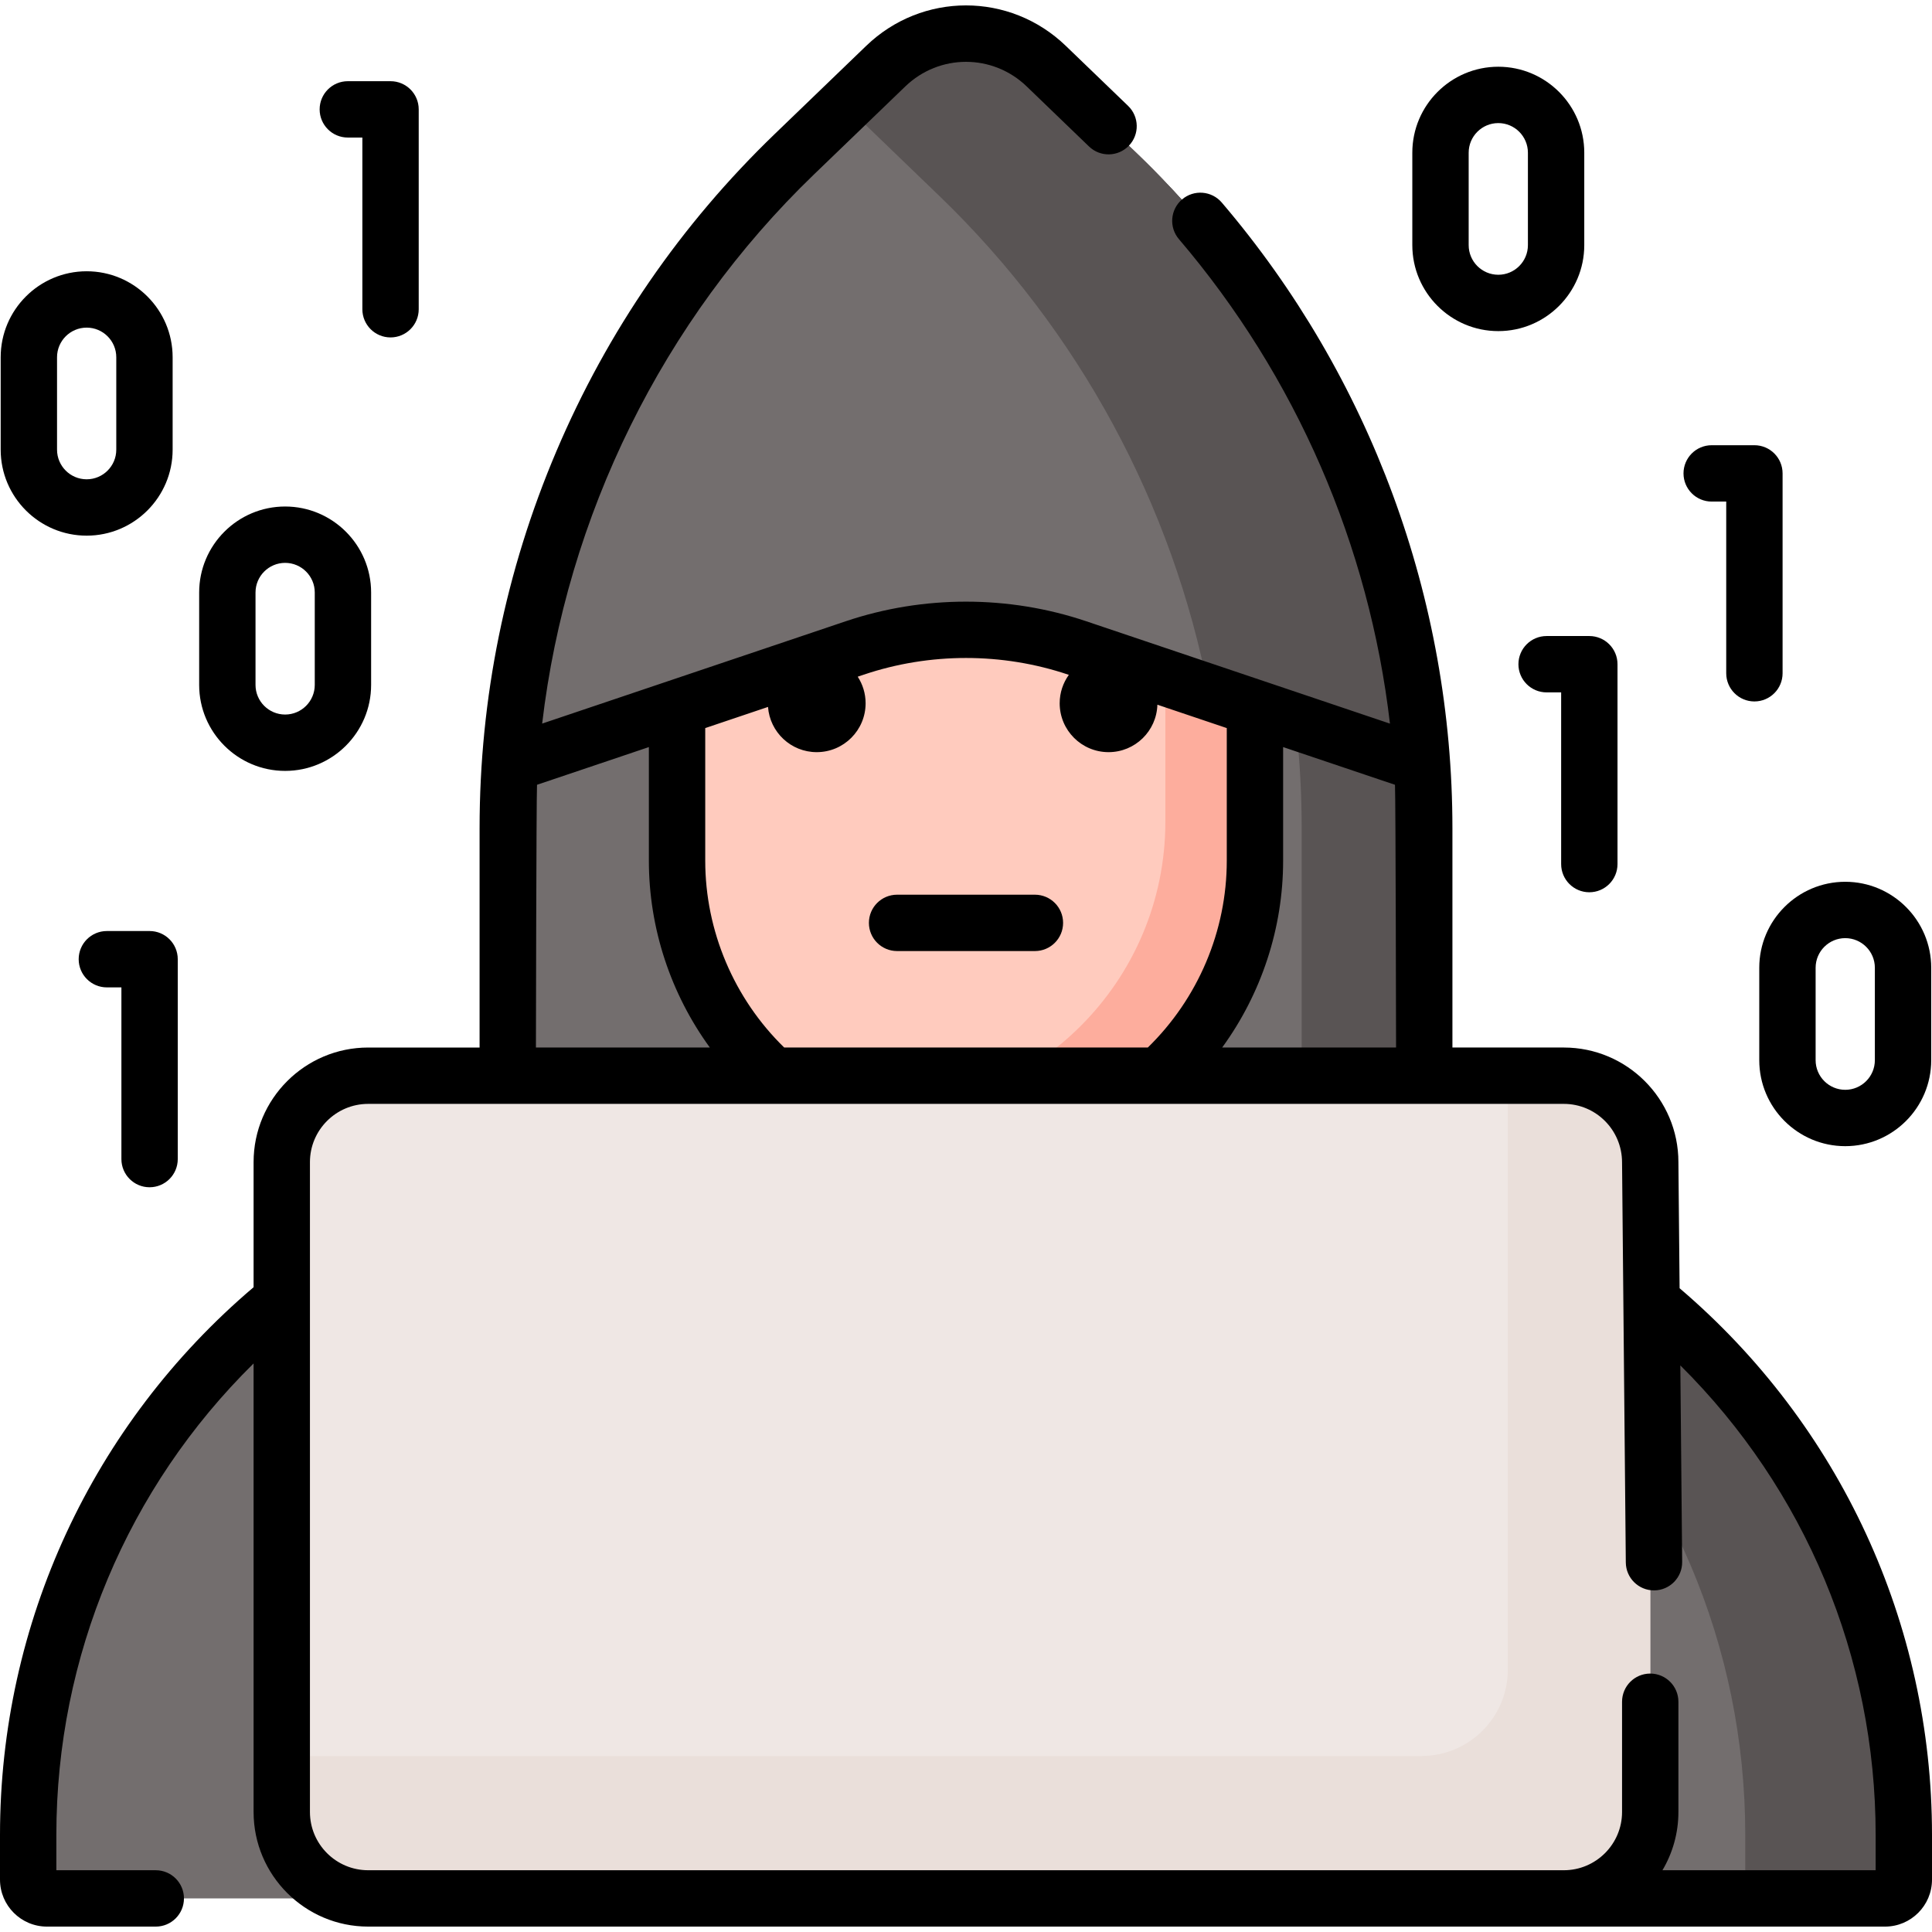<svg id="Capa_1" enable-background="new 0 0 512 512" height="512" viewBox="0 0 512 512" width="512" xmlns="http://www.w3.org/2000/svg"><g><g><path d="m301.488 40.867-24.221-23.34c-11.871-11.439-30.663-11.439-42.534 0l-24.221 23.34c-48.533 46.768-75.952 111.267-75.952 178.666v103.748h242.879v-103.748c0-67.399-27.419-131.898-75.951-178.666z" fill="#736e6e"/></g><g><path d="m301.488 40.867-24.221-23.34c-10.306-9.931-25.827-11.234-37.508-3.921 1.774 1.11 3.461 2.414 5.026 3.921l24.221 23.34c48.533 46.768 75.952 111.267 75.952 178.666v103.748h32.482v-103.748c-.001-67.399-27.42-131.898-75.952-178.666z" fill="#595454"/></g><g><path d="m320.887 303.397h-129.774c-101.425 0-183.645 82.221-183.645 183.645v11.058c0 2.761 2.239 5 5 5h487.066c2.761 0 5-2.239 5-5v-11.058c-.001-101.424-82.222-183.645-183.647-183.645z" fill="#736e6e"/></g><g><path d="m321.691 303.397h-42.023c100.981 0 182.842 81.861 182.842 182.842v11.884c0 2.749-2.229 4.978-4.978 4.978h42.023c2.749 0 4.978-2.229 4.978-4.978v-11.884c0-100.981-81.861-182.842-182.842-182.842z" fill="#595454"/></g><g><path d="m256 304.671c-42.291 0-76.574-34.283-76.574-76.574v-106.206h153.148v106.207c0 42.29-34.283 76.573-76.574 76.573z" fill="#ffcbbe"/></g><g><path d="m308.835 121.891v95.849c0 42.291-34.283 76.574-76.574 76.574-6.303 0-12.423-.778-18.283-2.214 12.066 7.938 26.5 12.571 42.023 12.571 42.291 0 76.574-34.283 76.574-76.574v-106.206z" fill="#fdad9d"/></g><g><path d="m376.838 202.507c-4.204-61.153-30.923-118.827-75.351-161.639l-24.221-23.34c-11.871-11.439-30.663-11.439-42.534 0l-24.221 23.34c-44.428 42.812-71.146 100.486-75.351 161.639l91.374-30.796c19.115-6.442 39.814-6.442 58.929 0z" fill="#736e6e"/></g><g><path d="m224.748 28.62 24.221 23.34c37.05 35.702 61.77 81.743 71.401 131.514l56.469 19.032c-4.204-61.153-30.923-118.827-75.351-161.639l-24.221-23.34c-11.871-11.439-30.663-11.439-42.534 0l-10.767 10.376c.262.237.526.471.782.717z" fill="#595454"/></g><g><path d="m414.328 285.073h-316.656c-12.703 0-23 10.297-23 23v172.028c0 12.703 10.297 23 23 23h316.656c12.703 0 23-10.297 23-23v-172.028c0-12.703-10.297-23-23-23z" fill="#efe7e4"/></g><g><path d="m414.429 285.073h-14.842v157.387c0 12.647-10.252 22.899-22.899 22.899h-302.016v14.842c0 12.647 10.252 22.899 22.899 22.899h316.858c12.647 0 22.899-10.252 22.899-22.899v-172.229c0-12.647-10.252-22.899-22.899-22.899z" fill="#eadfda"/></g><path d="m445.112 341.396-.317-33.424c0-16.744-13.622-30.367-30.367-30.367h-29.522v-58.072c0-60.741-21.705-119.641-61.117-165.85-2.677-3.139-7.39-3.512-10.527-.836-3.138 2.676-3.512 7.389-.836 10.527 31.064 36.421 50.435 81.218 55.925 128.393l-80.502-27.133c-20.539-6.922-43.161-6.922-63.7 0l-80.471 27.123c6.47-54.961 31.906-106.862 72.015-145.512l24.221-23.34c9.02-8.69 23.151-8.692 32.171 0l16.514 15.913c2.969 2.862 7.697 2.774 10.559-.196 2.861-2.969 2.774-7.697-.196-10.559l-16.514-15.912c-14.83-14.292-38.066-14.292-52.896 0l-24.221 23.34c-24.88 23.975-44.349 52.254-57.866 84.052-13.518 31.798-20.371 65.44-20.371 99.991v58.072h-29.523c-16.744 0-30.367 13.622-30.367 30.367v33.151c-42.723 36.273-67.204 89.064-67.204 145.115v11.884c0 6.862 5.583 12.445 12.445 12.445h28.838c4.124 0 7.467-3.343 7.467-7.467s-3.343-7.467-7.467-7.467h-26.349v-9.395c0-47.27 18.887-92.032 52.27-124.911v118.873c0 16.744 13.622 30.367 30.367 30.367h401.983c6.862 0 12.445-5.583 12.445-12.445v-11.884c.001-55.912-24.36-108.579-66.887-144.843zm-75.14-63.791h-46.085c10.39-14.276 16.154-31.632 16.154-49.508v-30.113l29.645 9.992c.185 3.843.286 69.629.286 69.629zm-86.892-98.819.171.058c-1.521 2.123-2.426 4.718-2.426 7.529 0 7.155 5.801 12.956 12.956 12.956 7.027 0 12.734-5.598 12.937-12.576l18.39 6.198v35.146c0 18.618-7.614 36.54-20.926 49.508h-96.363c-13.306-12.962-20.925-30.909-20.925-49.508v-35.146l16.637-5.607c.498 6.7 6.079 11.985 12.907 11.985 7.155 0 12.956-5.8 12.956-12.956 0-2.599-.773-5.013-2.09-7.041l1.617-.545c17.461-5.887 36.696-5.886 54.159-.001zm-140.763 29.189 29.641-9.99v30.113c0 17.858 5.767 35.229 16.156 49.508h-46.087c.001-.001.102-65.787.29-69.631zm354.749 287.659h-56.499c2.682-4.526 4.229-9.801 4.229-15.432v-29.222c0-4.124-3.343-7.467-7.467-7.467s-7.467 3.343-7.467 7.467v29.221c0 8.509-6.923 15.432-15.432 15.432h-316.859c-8.509 0-15.432-6.923-15.432-15.432v-172.229c0-8.509 6.923-15.432 15.432-15.432h316.858c8.509 0 15.432 6.923 15.433 15.503l.996 106.032c.039 4.1 3.374 7.396 7.465 7.396h.072c4.123-.039 7.435-3.414 7.396-7.538l-.484-52.089c33.061 32.829 51.76 77.369 51.76 124.395v9.395z"/><path d="m237.736 252.039h36.528c4.124 0 7.467-3.343 7.467-7.467s-3.343-7.467-7.467-7.467h-36.528c-4.124 0-7.467 3.343-7.467 7.467 0 4.123 3.343 7.467 7.467 7.467z"/><path d="m453.613 132.922h3.855v45.502c0 4.124 3.343 7.467 7.467 7.467s7.467-3.343 7.467-7.467v-52.969c0-4.124-3.343-7.467-7.467-7.467h-11.322c-4.124 0-7.467 3.343-7.467 7.467s3.343 7.467 7.467 7.467z"/><path d="m402.398 176.022c0 4.124 3.343 7.467 7.467 7.467h3.855v45.502c0 4.124 3.343 7.467 7.467 7.467s7.467-3.343 7.467-7.467v-52.969c0-4.124-3.343-7.467-7.467-7.467h-11.322c-4.124 0-7.467 3.343-7.467 7.467z"/><path d="m39.64 314.636c4.124 0 7.467-3.343 7.467-7.467v-52.969c0-4.124-3.343-7.467-7.467-7.467h-11.322c-4.124 0-7.467 3.343-7.467 7.467s3.343 7.467 7.467 7.467h3.855v45.502c0 4.124 3.343 7.467 7.467 7.467z"/><path d="m92.174 36.452h3.855v45.502c0 4.124 3.343 7.467 7.467 7.467s7.467-3.343 7.467-7.467v-52.969c0-4.124-3.343-7.467-7.467-7.467h-11.322c-4.124 0-7.467 3.343-7.467 7.467s3.343 7.467 7.467 7.467z"/><path d="m397.063 87.749c12.563 0 22.784-10.221 22.784-22.785v-24.495c0-12.563-10.221-22.785-22.784-22.785s-22.785 10.221-22.785 22.785v24.496c.001 12.563 10.222 22.784 22.785 22.784zm-7.85-47.28c0-4.329 3.522-7.85 7.85-7.85s7.85 3.522 7.85 7.85v24.496c0 4.329-3.522 7.85-7.85 7.85-4.329 0-7.85-3.522-7.85-7.85z"/><path d="m466.223 256.466v24.496c0 12.563 10.221 22.784 22.785 22.784s22.784-10.221 22.784-22.784v-24.496c0-12.563-10.221-22.784-22.784-22.784s-22.785 10.22-22.785 22.784zm14.935 0c0-4.329 3.522-7.85 7.85-7.85s7.85 3.521 7.85 7.85v24.496c0 4.328-3.522 7.85-7.85 7.85-4.329 0-7.85-3.522-7.85-7.85z"/><path d="m22.965 141.954c12.563 0 22.785-10.221 22.785-22.784v-24.496c0-12.563-10.221-22.784-22.785-22.784s-22.784 10.22-22.784 22.784v24.496c0 12.564 10.221 22.784 22.784 22.784zm-7.85-47.28c0-4.329 3.522-7.85 7.85-7.85s7.85 3.521 7.85 7.85v24.496c0 4.328-3.522 7.85-7.85 7.85s-7.85-3.522-7.85-7.85z"/><path d="m75.565 204.296c12.563 0 22.785-10.221 22.785-22.785v-24.496c0-12.563-10.221-22.785-22.785-22.785s-22.784 10.221-22.784 22.785v24.496c0 12.564 10.22 22.785 22.784 22.785zm-7.85-47.281c0-4.329 3.522-7.85 7.85-7.85 4.329 0 7.85 3.522 7.85 7.85v24.496c0 4.329-3.522 7.85-7.85 7.85s-7.85-3.522-7.85-7.85z"/></g></svg>